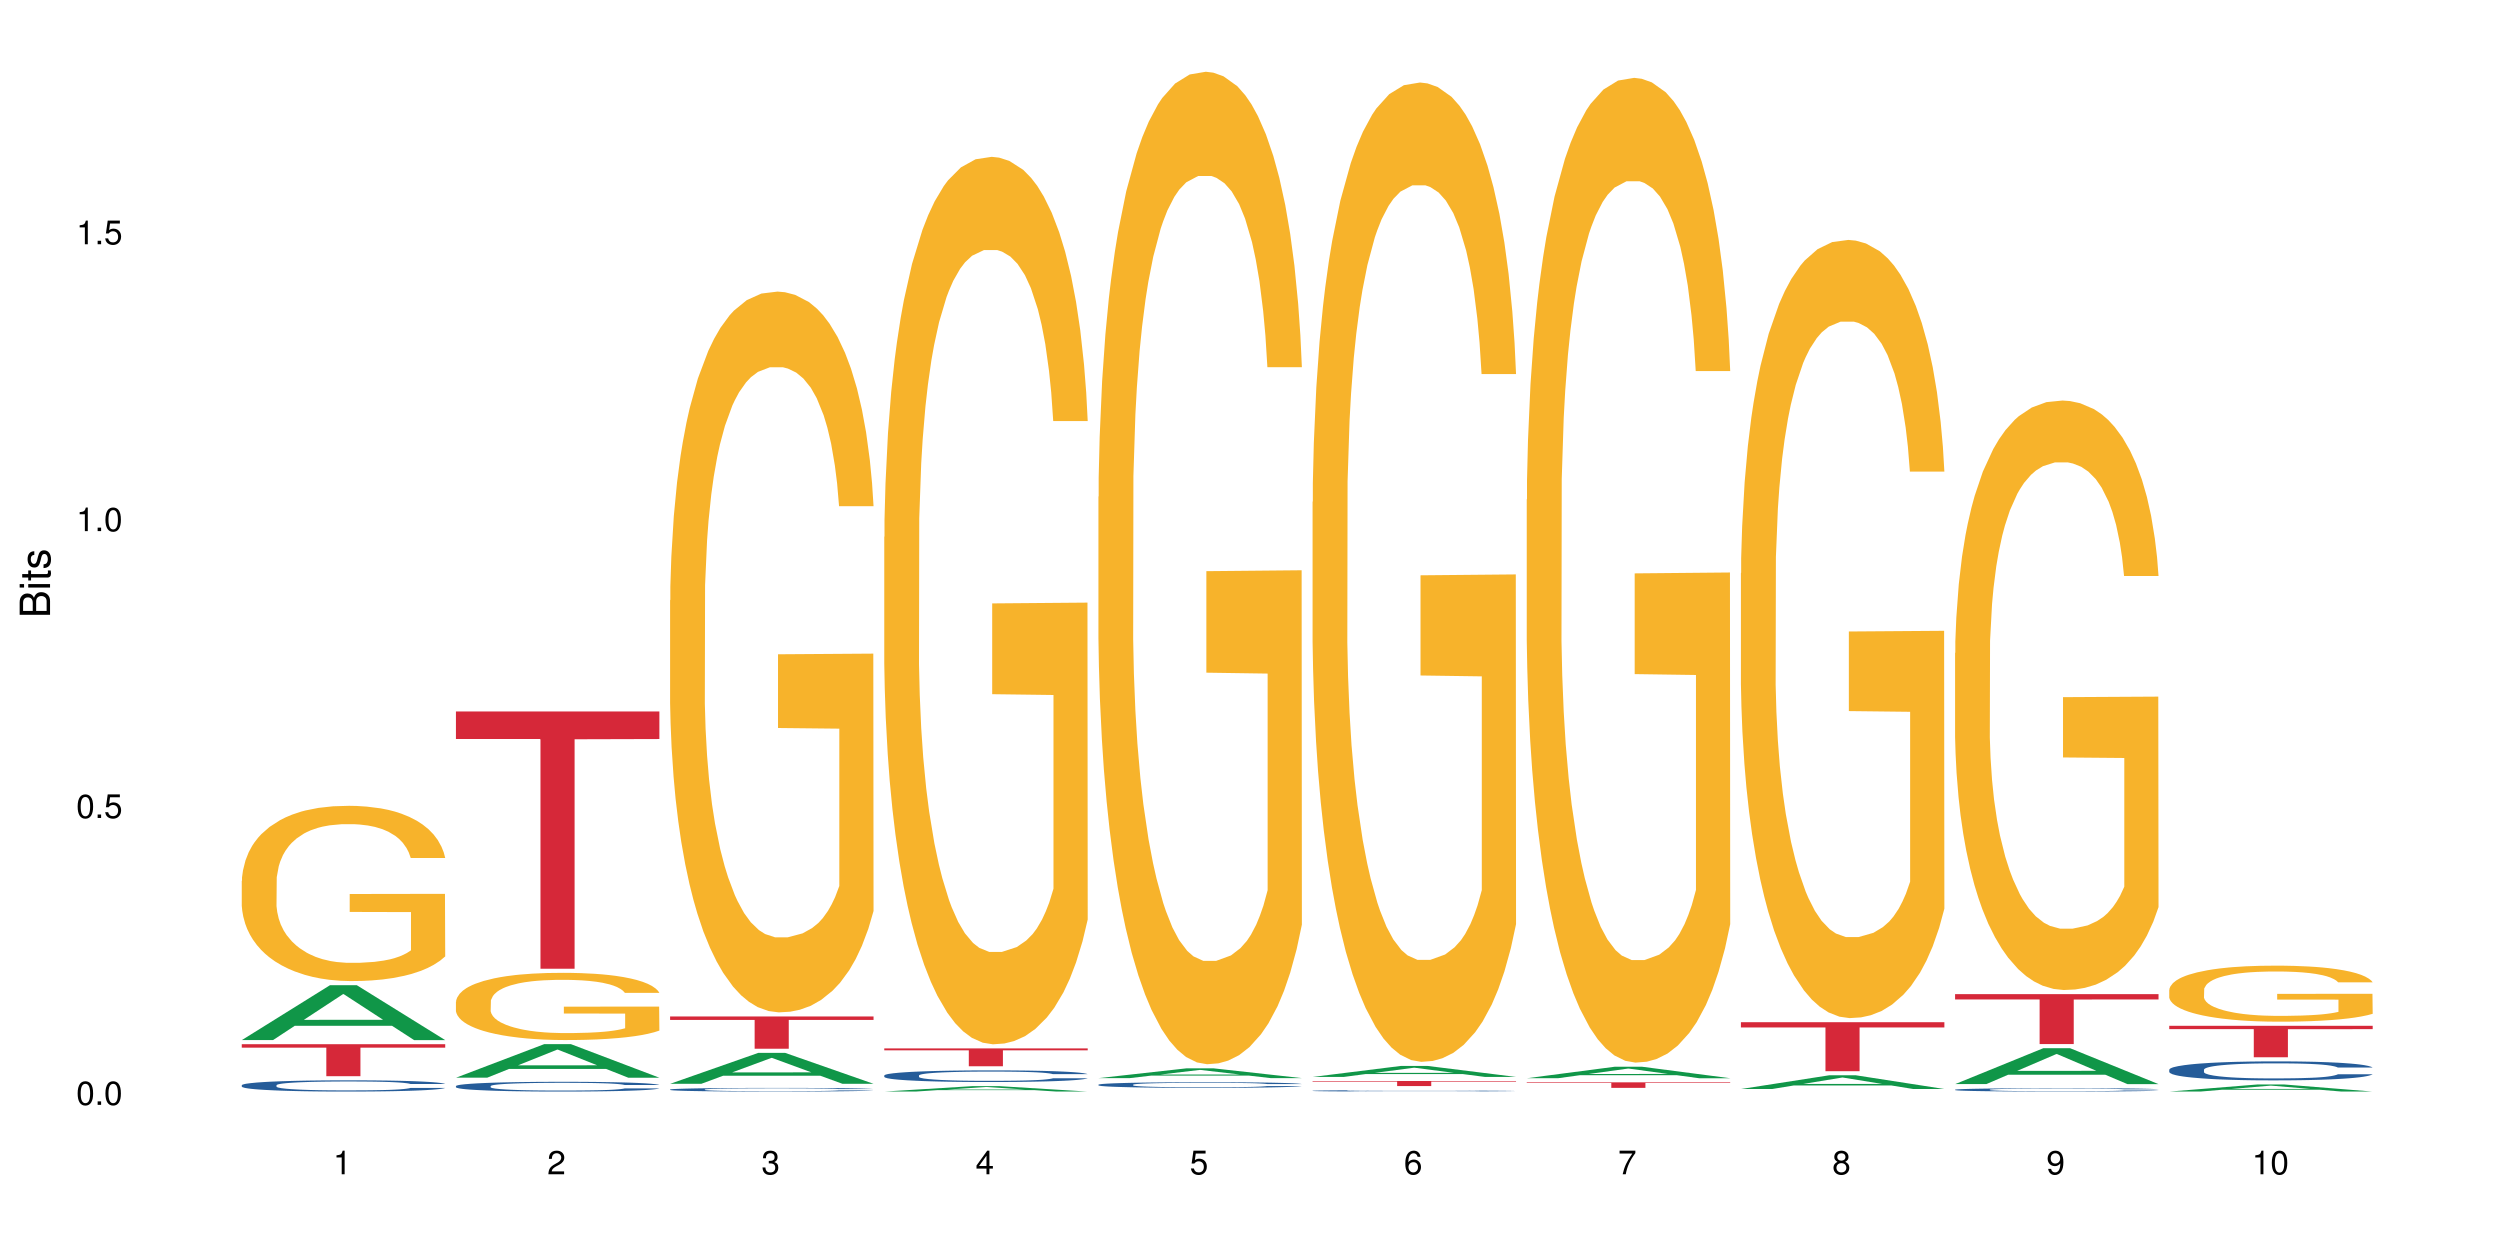 <?xml version="1.0" encoding="UTF-8"?>
<svg xmlns="http://www.w3.org/2000/svg" xmlns:xlink="http://www.w3.org/1999/xlink" width="720pt" height="360pt" viewBox="0 0 720 360" version="1.1">
<defs>
<g>
<symbol overflow="visible" id="glyph0-0">
<path style="stroke:none;" d=""/>
</symbol>
<symbol overflow="visible" id="glyph0-1">
<path style="stroke:none;" d="M 2.641 -6.797 C 2 -6.797 1.422 -6.531 1.078 -6.047 C 0.641 -5.453 0.406 -4.547 0.406 -3.297 C 0.406 -1 1.188 0.219 2.641 0.219 C 4.078 0.219 4.859 -1 4.859 -3.234 C 4.859 -4.562 4.656 -5.438 4.203 -6.047 C 3.844 -6.531 3.281 -6.797 2.641 -6.797 Z M 2.641 -6.047 C 3.547 -6.047 4 -5.125 4 -3.312 C 4 -1.375 3.562 -0.484 2.625 -0.484 C 1.734 -0.484 1.281 -1.422 1.281 -3.281 C 1.281 -5.141 1.734 -6.047 2.641 -6.047 Z M 2.641 -6.047 "/>
</symbol>
<symbol overflow="visible" id="glyph0-2">
<path style="stroke:none;" d="M 1.828 -1 L 0.828 -1 L 0.828 0 L 1.828 0 Z M 1.828 -1 "/>
</symbol>
<symbol overflow="visible" id="glyph0-3">
<path style="stroke:none;" d="M 4.562 -6.797 L 1.062 -6.797 L 0.547 -3.094 L 1.328 -3.094 C 1.719 -3.562 2.047 -3.734 2.578 -3.734 C 3.484 -3.734 4.062 -3.109 4.062 -2.094 C 4.062 -1.125 3.484 -0.531 2.578 -0.531 C 1.828 -0.531 1.375 -0.906 1.188 -1.672 L 0.328 -1.672 C 0.453 -1.109 0.547 -0.844 0.75 -0.594 C 1.125 -0.078 1.828 0.219 2.594 0.219 C 3.969 0.219 4.922 -0.781 4.922 -2.219 C 4.922 -3.562 4.031 -4.484 2.719 -4.484 C 2.25 -4.484 1.859 -4.359 1.469 -4.062 L 1.734 -5.969 L 4.562 -5.969 Z M 4.562 -6.797 "/>
</symbol>
<symbol overflow="visible" id="glyph0-4">
<path style="stroke:none;" d="M 2.484 -4.844 L 2.484 0 L 3.328 0 L 3.328 -6.797 L 2.766 -6.797 C 2.469 -5.75 2.281 -5.609 0.984 -5.453 L 0.984 -4.844 Z M 2.484 -4.844 "/>
</symbol>
<symbol overflow="visible" id="glyph0-5">
<path style="stroke:none;" d="M 4.859 -0.828 L 1.281 -0.828 C 1.359 -1.391 1.672 -1.75 2.5 -2.234 L 3.469 -2.75 C 4.406 -3.266 4.906 -3.969 4.906 -4.812 C 4.906 -5.375 4.672 -5.906 4.266 -6.266 C 3.859 -6.625 3.375 -6.797 2.719 -6.797 C 1.859 -6.797 1.219 -6.5 0.844 -5.922 C 0.609 -5.562 0.5 -5.125 0.484 -4.438 L 1.328 -4.438 C 1.359 -4.906 1.406 -5.188 1.531 -5.406 C 1.75 -5.812 2.188 -6.062 2.703 -6.062 C 3.469 -6.062 4.031 -5.516 4.031 -4.781 C 4.031 -4.25 3.719 -3.797 3.125 -3.438 L 2.234 -2.938 C 0.812 -2.141 0.406 -1.5 0.328 0 L 4.859 0 Z M 4.859 -0.828 "/>
</symbol>
<symbol overflow="visible" id="glyph0-6">
<path style="stroke:none;" d="M 2.125 -3.125 L 2.578 -3.125 C 3.516 -3.125 3.984 -2.703 3.984 -1.891 C 3.984 -1.031 3.469 -0.531 2.578 -0.531 C 1.656 -0.531 1.203 -0.984 1.156 -1.969 L 0.312 -1.969 C 0.344 -1.422 0.438 -1.078 0.609 -0.766 C 0.953 -0.109 1.625 0.219 2.547 0.219 C 3.953 0.219 4.859 -0.609 4.859 -1.906 C 4.859 -2.766 4.516 -3.25 3.703 -3.516 C 4.344 -3.766 4.656 -4.25 4.656 -4.938 C 4.656 -6.109 3.875 -6.797 2.578 -6.797 C 1.203 -6.797 0.484 -6.047 0.453 -4.609 L 1.297 -4.609 C 1.312 -5.016 1.344 -5.25 1.453 -5.453 C 1.641 -5.828 2.062 -6.062 2.594 -6.062 C 3.344 -6.062 3.797 -5.625 3.797 -4.906 C 3.797 -4.422 3.609 -4.141 3.25 -3.984 C 3.016 -3.891 2.719 -3.844 2.125 -3.844 Z M 2.125 -3.125 "/>
</symbol>
<symbol overflow="visible" id="glyph0-7">
<path style="stroke:none;" d="M 3.141 -1.625 L 3.141 0 L 3.984 0 L 3.984 -1.625 L 4.984 -1.625 L 4.984 -2.391 L 3.984 -2.391 L 3.984 -6.797 L 3.359 -6.797 L 0.266 -2.516 L 0.266 -1.625 Z M 3.141 -2.391 L 1 -2.391 L 3.141 -5.359 Z M 3.141 -2.391 "/>
</symbol>
<symbol overflow="visible" id="glyph0-8">
<path style="stroke:none;" d="M 4.781 -5.031 C 4.609 -6.141 3.891 -6.797 2.844 -6.797 C 2.094 -6.797 1.422 -6.438 1.031 -5.828 C 0.609 -5.172 0.406 -4.344 0.406 -3.094 C 0.406 -1.953 0.578 -1.234 0.984 -0.625 C 1.359 -0.078 1.953 0.219 2.703 0.219 C 3.984 0.219 4.922 -0.734 4.922 -2.078 C 4.922 -3.344 4.062 -4.234 2.844 -4.234 C 2.172 -4.234 1.641 -3.969 1.281 -3.469 C 1.281 -5.125 1.828 -6.047 2.797 -6.047 C 3.391 -6.047 3.797 -5.672 3.938 -5.031 Z M 2.734 -3.484 C 3.547 -3.484 4.062 -2.922 4.062 -2 C 4.062 -1.156 3.484 -0.531 2.703 -0.531 C 1.922 -0.531 1.328 -1.188 1.328 -2.047 C 1.328 -2.891 1.906 -3.484 2.734 -3.484 Z M 2.734 -3.484 "/>
</symbol>
<symbol overflow="visible" id="glyph0-9">
<path style="stroke:none;" d="M 4.984 -6.797 L 0.438 -6.797 L 0.438 -5.969 L 4.109 -5.969 C 2.5 -3.656 1.828 -2.234 1.328 0 L 2.219 0 C 2.594 -2.172 3.453 -4.047 4.984 -6.094 Z M 4.984 -6.797 "/>
</symbol>
<symbol overflow="visible" id="glyph0-10">
<path style="stroke:none;" d="M 3.75 -3.578 C 4.453 -4 4.688 -4.344 4.688 -4.984 C 4.688 -6.047 3.844 -6.797 2.641 -6.797 C 1.438 -6.797 0.594 -6.047 0.594 -4.984 C 0.594 -4.359 0.828 -4.016 1.516 -3.578 C 0.734 -3.203 0.359 -2.641 0.359 -1.891 C 0.359 -0.641 1.297 0.219 2.641 0.219 C 3.984 0.219 4.922 -0.641 4.922 -1.875 C 4.922 -2.641 4.531 -3.203 3.75 -3.578 Z M 2.641 -6.047 C 3.359 -6.047 3.812 -5.625 3.812 -4.969 C 3.812 -4.344 3.344 -3.922 2.641 -3.922 C 1.922 -3.922 1.453 -4.344 1.453 -4.984 C 1.453 -5.625 1.922 -6.047 2.641 -6.047 Z M 2.641 -3.203 C 3.484 -3.203 4.062 -2.672 4.062 -1.875 C 4.062 -1.062 3.484 -0.531 2.625 -0.531 C 1.797 -0.531 1.219 -1.078 1.219 -1.875 C 1.219 -2.672 1.797 -3.203 2.641 -3.203 Z M 2.641 -3.203 "/>
</symbol>
<symbol overflow="visible" id="glyph0-11">
<path style="stroke:none;" d="M 0.516 -1.547 C 0.672 -0.438 1.406 0.219 2.438 0.219 C 3.188 0.219 3.859 -0.141 4.266 -0.75 C 4.688 -1.406 4.891 -2.25 4.891 -3.484 C 4.891 -4.625 4.703 -5.359 4.312 -5.953 C 3.938 -6.5 3.344 -6.797 2.594 -6.797 C 1.297 -6.797 0.359 -5.844 0.359 -4.516 C 0.359 -3.25 1.234 -2.344 2.453 -2.344 C 3.094 -2.344 3.562 -2.578 4.016 -3.109 C 4 -1.453 3.469 -0.531 2.5 -0.531 C 1.906 -0.531 1.484 -0.906 1.359 -1.547 Z M 2.578 -6.062 C 3.375 -6.062 3.969 -5.406 3.969 -4.531 C 3.969 -3.688 3.375 -3.094 2.547 -3.094 C 1.734 -3.094 1.234 -3.672 1.234 -4.578 C 1.234 -5.438 1.797 -6.062 2.578 -6.062 Z M 2.578 -6.062 "/>
</symbol>
<symbol overflow="visible" id="glyph1-0">
<path style="stroke:none;" d=""/>
</symbol>
<symbol overflow="visible" id="glyph1-1">
<path style="stroke:none;" d="M 0 -0.953 L 0 -4.891 C 0 -5.719 -0.234 -6.344 -0.734 -6.797 C -1.188 -7.234 -1.812 -7.469 -2.5 -7.469 C -3.547 -7.469 -4.188 -7 -4.625 -5.875 C -4.984 -6.672 -5.641 -7.094 -6.531 -7.094 C -7.156 -7.094 -7.734 -6.859 -8.141 -6.391 C -8.562 -5.938 -8.75 -5.344 -8.75 -4.5 L -8.75 -0.953 Z M -4.984 -2.062 L -7.766 -2.062 L -7.766 -4.219 C -7.766 -4.844 -7.688 -5.203 -7.453 -5.5 C -7.219 -5.812 -6.859 -5.969 -6.375 -5.969 C -5.906 -5.969 -5.531 -5.812 -5.297 -5.5 C -5.062 -5.203 -4.984 -4.844 -4.984 -4.219 Z M -0.984 -2.062 L -4 -2.062 L -4 -4.781 C -4 -5.328 -3.859 -5.688 -3.578 -5.953 C -3.297 -6.219 -2.922 -6.359 -2.484 -6.359 C -2.062 -6.359 -1.688 -6.219 -1.406 -5.953 C -1.109 -5.688 -0.984 -5.328 -0.984 -4.781 Z M -0.984 -2.062 "/>
</symbol>
<symbol overflow="visible" id="glyph1-2">
<path style="stroke:none;" d="M -6.281 -1.797 L -6.281 -0.797 L 0 -0.797 L 0 -1.797 Z M -8.75 -1.797 L -8.75 -0.797 L -7.484 -0.797 L -7.484 -1.797 Z M -8.75 -1.797 "/>
</symbol>
<symbol overflow="visible" id="glyph1-3">
<path style="stroke:none;" d="M -6.281 -3.047 L -6.281 -2.016 L -8.016 -2.016 L -8.016 -1.016 L -6.281 -1.016 L -6.281 -0.172 L -5.469 -0.172 L -5.469 -1.016 L -0.719 -1.016 C -0.078 -1.016 0.281 -1.453 0.281 -2.234 C 0.281 -2.469 0.25 -2.719 0.188 -3.047 L -0.641 -3.047 C -0.609 -2.922 -0.594 -2.766 -0.594 -2.562 C -0.594 -2.141 -0.719 -2.016 -1.156 -2.016 L -5.469 -2.016 L -5.469 -3.047 Z M -6.281 -3.047 "/>
</symbol>
<symbol overflow="visible" id="glyph1-4">
<path style="stroke:none;" d="M -4.531 -5.25 C -5.766 -5.25 -6.469 -4.422 -6.469 -2.969 C -6.469 -1.516 -5.719 -0.562 -4.547 -0.562 C -3.562 -0.562 -3.094 -1.062 -2.734 -2.562 L -2.516 -3.484 C -2.344 -4.188 -2.094 -4.469 -1.625 -4.469 C -1.047 -4.469 -0.641 -3.875 -0.641 -3 C -0.641 -2.453 -0.797 -2 -1.062 -1.75 C -1.25 -1.594 -1.422 -1.531 -1.875 -1.469 L -1.875 -0.406 C -0.422 -0.453 0.281 -1.266 0.281 -2.922 C 0.281 -4.5 -0.5 -5.516 -1.719 -5.516 C -2.656 -5.516 -3.172 -4.984 -3.469 -3.734 L -3.703 -2.766 C -3.891 -1.953 -4.156 -1.609 -4.594 -1.609 C -5.172 -1.609 -5.547 -2.125 -5.547 -2.938 C -5.547 -3.75 -5.203 -4.172 -4.531 -4.203 Z M -4.531 -5.25 "/>
</symbol>
</g>
</defs>
<g id="surface91469">
<rect x="0" y="0" width="720" height="360" style="fill:rgb(100%,100%,100%);fill-opacity:1;stroke:none;"/>
<path style=" stroke:none;fill-rule:nonzero;fill:rgb(6.275%,58.824%,28.235%);fill-opacity:1;" d="M 69.629 299.539 L 69.691 299.523 L 95.047 283.73 L 102.746 283.73 L 128.223 299.555 L 119.273 299.555 L 112.887 295.422 L 84.902 295.422 L 78.645 299.539 L 69.629 299.539 L 87.598 293.715 L 110.32 293.699 L 98.988 286.316 L 98.863 286.301 L 98.738 286.344 L 87.535 293.699 L 87.598 293.715 Z M 69.629 299.539 "/>
<path style=" stroke:none;fill-rule:nonzero;fill:rgb(14.51%,36.078%,60%);fill-opacity:1;" d="M 69.629 312.539 L 69.699 312.539 L 69.699 312.465 L 69.914 312.355 L 70.414 312.211 L 70.914 312.113 L 72.203 311.941 L 73.988 311.77 L 75.848 311.641 L 77.203 311.562 L 78.418 311.504 L 81.207 311.395 L 82.992 311.34 L 84.922 311.289 L 87.281 311.238 L 88.996 311.207 L 92.852 311.16 L 95.711 311.141 L 97.926 311.133 L 102.715 311.133 L 105.574 311.145 L 107.645 311.156 L 109.93 311.184 L 111.859 311.207 L 115.219 311.273 L 118.219 311.355 L 119.578 311.402 L 121.723 311.496 L 123.367 311.586 L 124.508 311.66 L 125.797 311.77 L 126.938 311.902 L 127.797 312.055 L 128.223 312.184 L 118.219 312.184 L 117.719 312.062 L 117.148 311.973 L 116.078 311.852 L 115.004 311.766 L 113.504 311.68 L 112.148 311.621 L 110.289 311.566 L 108.645 311.531 L 106.93 311.504 L 105.285 311.488 L 102.141 311.469 L 98.5 311.469 L 97.141 311.477 L 94.355 311.5 L 92.852 311.52 L 90.711 311.562 L 89.207 311.598 L 87.422 311.66 L 86.207 311.707 L 84.707 311.785 L 83.637 311.855 L 82.422 311.953 L 81.707 312.027 L 81.062 312.109 L 80.492 312.207 L 80.062 312.309 L 79.777 312.418 L 79.633 312.527 L 79.633 312.984 L 79.777 313.09 L 80.133 313.215 L 81.062 313.398 L 82.422 313.555 L 83.992 313.68 L 85.492 313.766 L 86.352 313.809 L 87.492 313.855 L 89.281 313.914 L 91.852 313.973 L 93.352 313.996 L 95.641 314.02 L 97.996 314.031 L 101.141 314.031 L 103.93 314.02 L 105.785 314.008 L 107.715 313.984 L 110.359 313.934 L 112.004 313.887 L 113.434 313.828 L 114.504 313.773 L 115.219 313.727 L 116.293 313.633 L 117.148 313.531 L 117.793 313.43 L 118.219 313.328 L 128.223 313.328 L 127.797 313.445 L 127.152 313.562 L 126.508 313.648 L 125.508 313.75 L 124.367 313.844 L 122.723 313.945 L 121.363 314.016 L 119.578 314.09 L 117.934 314.145 L 116.148 314.195 L 113.504 314.254 L 111.789 314.285 L 109.93 314.312 L 107.715 314.336 L 104.93 314.355 L 101.93 314.367 L 99.141 314.371 L 96.141 314.363 L 93.926 314.352 L 90.996 314.328 L 87.352 314.273 L 84.707 314.215 L 82.633 314.16 L 80.848 314.102 L 78.848 314.02 L 76.273 313.891 L 74.703 313.789 L 73.633 313.707 L 72.418 313.594 L 71.559 313.488 L 70.559 313.324 L 69.844 313.113 L 69.629 312.949 Z M 69.629 312.539 "/>
<path style=" stroke:none;fill-rule:nonzero;fill:rgb(96.863%,70.196%,16.863%);fill-opacity:1;" d="M 69.629 253.691 L 69.699 253.645 L 69.699 252.723 L 69.988 250.648 L 70.703 247.793 L 71.629 245.441 L 72.629 243.598 L 73.273 242.629 L 74.344 241.246 L 75.273 240.23 L 77.633 238.156 L 80.633 236.223 L 82.277 235.391 L 84.137 234.609 L 86.777 233.73 L 87.992 233.41 L 91.711 232.672 L 95.926 232.211 L 100.57 232.074 L 102.715 232.117 L 105.645 232.305 L 109.645 232.809 L 111.934 233.27 L 113.719 233.73 L 115.578 234.332 L 117.863 235.254 L 120.008 236.359 L 121.723 237.465 L 123.438 238.848 L 124.867 240.324 L 126.082 241.938 L 127.152 243.875 L 127.797 245.488 L 128.223 247.102 L 118.293 247.102 L 117.719 245.488 L 117.078 244.242 L 116.004 242.723 L 114.934 241.613 L 113.863 240.738 L 111.859 239.539 L 110.145 238.805 L 108.004 238.156 L 105.93 237.742 L 103.57 237.465 L 102.141 237.375 L 98.355 237.375 L 94.926 237.695 L 92.926 238.066 L 91.496 238.434 L 89.496 239.125 L 88.281 239.68 L 87.566 240.047 L 85.422 241.477 L 83.992 242.766 L 83.207 243.645 L 82.207 245.027 L 81.492 246.27 L 80.707 248.113 L 80.277 249.496 L 79.703 252.633 L 79.633 260.93 L 79.848 262.684 L 80.277 264.57 L 80.848 266.23 L 81.707 267.984 L 82.562 269.32 L 84.062 271.117 L 85.352 272.316 L 86.352 273.102 L 88.281 274.344 L 89.066 274.758 L 90.922 275.59 L 92.852 276.234 L 95.211 276.789 L 96.996 277.062 L 99.855 277.293 L 103.5 277.293 L 107.789 277.02 L 110.504 276.648 L 112.359 276.281 L 113.574 275.957 L 115.078 275.449 L 116.148 274.988 L 117.148 274.484 L 118.363 273.699 L 118.363 262.684 L 100.715 262.637 L 100.715 257.473 L 128.152 257.426 L 128.223 275.449 L 126.723 276.695 L 124.867 277.895 L 123.078 278.816 L 121.223 279.602 L 118.578 280.477 L 116.434 281.027 L 113.148 281.676 L 110.145 282.09 L 107 282.367 L 104.215 282.504 L 100.93 282.551 L 97.996 282.457 L 94.855 282.18 L 92.352 281.812 L 90.066 281.352 L 87.781 280.754 L 84.922 279.785 L 83.062 279 L 81.133 278.031 L 79.203 276.879 L 77.488 275.637 L 76.348 274.668 L 75.203 273.562 L 73.988 272.18 L 72.844 270.609 L 71.988 269.18 L 71.203 267.566 L 70.629 266.047 L 70.059 263.973 L 69.773 262.312 L 69.629 260.883 Z M 69.629 253.691 "/>
<path style=" stroke:none;fill-rule:nonzero;fill:rgb(83.922%,15.686%,22.353%);fill-opacity:1;" d="M 69.629 300.734 L 128.223 300.734 L 128.223 301.719 L 103.805 301.727 L 103.805 309.953 L 93.98 309.953 L 93.98 301.738 L 93.836 301.719 L 69.629 301.719 Z M 69.629 300.734 "/>
<path style=" stroke:none;fill-rule:nonzero;fill:rgb(6.275%,58.824%,28.235%);fill-opacity:1;" d="M 131.309 310.371 L 131.371 310.363 L 156.727 300.715 L 164.426 300.715 L 189.902 310.383 L 180.953 310.383 L 174.566 307.859 L 146.582 307.859 L 140.324 310.371 L 131.309 310.371 L 149.273 306.812 L 172 306.805 L 160.668 302.293 L 160.543 302.285 L 160.418 302.312 L 149.211 306.805 L 149.273 306.812 Z M 131.309 310.371 "/>
<path style=" stroke:none;fill-rule:nonzero;fill:rgb(14.51%,36.078%,60%);fill-opacity:1;" d="M 131.309 312.785 L 131.379 312.781 L 131.379 312.719 L 131.594 312.621 L 132.094 312.5 L 132.594 312.414 L 133.883 312.262 L 135.668 312.117 L 137.523 312.004 L 138.883 311.938 L 140.098 311.887 L 142.883 311.789 L 144.672 311.742 L 146.602 311.699 L 148.957 311.652 L 150.672 311.629 L 154.531 311.586 L 157.391 311.57 L 159.605 311.562 L 164.395 311.562 L 167.25 311.57 L 169.324 311.586 L 171.609 311.605 L 173.539 311.629 L 176.898 311.684 L 179.898 311.758 L 181.258 311.797 L 183.402 311.879 L 185.043 311.953 L 186.188 312.02 L 187.473 312.117 L 188.617 312.23 L 189.477 312.363 L 189.902 312.473 L 179.898 312.473 L 179.398 312.371 L 178.828 312.289 L 177.758 312.184 L 176.684 312.109 L 175.184 312.035 L 173.824 311.988 L 171.969 311.938 L 170.324 311.906 L 168.609 311.887 L 166.965 311.871 L 163.82 311.855 L 160.176 311.855 L 158.82 311.859 L 156.031 311.879 L 154.531 311.898 L 152.387 311.934 L 150.887 311.969 L 149.102 312.02 L 147.887 312.062 L 146.387 312.129 L 145.312 312.188 L 144.098 312.273 L 143.387 312.336 L 142.742 312.41 L 142.172 312.492 L 141.742 312.582 L 141.457 312.68 L 141.312 312.77 L 141.312 313.168 L 141.457 313.262 L 141.812 313.367 L 142.742 313.527 L 144.098 313.66 L 145.672 313.77 L 147.172 313.848 L 148.031 313.883 L 149.172 313.922 L 150.961 313.977 L 153.531 314.027 L 155.031 314.047 L 157.32 314.066 L 159.676 314.078 L 162.82 314.078 L 165.609 314.066 L 167.465 314.055 L 169.395 314.035 L 172.039 313.992 L 173.684 313.949 L 175.113 313.902 L 176.184 313.852 L 176.898 313.812 L 177.969 313.73 L 178.828 313.645 L 179.473 313.555 L 179.898 313.465 L 189.902 313.465 L 189.477 313.57 L 188.832 313.668 L 188.188 313.742 L 187.188 313.832 L 186.047 313.914 L 184.402 314.004 L 183.043 314.062 L 181.258 314.125 L 179.613 314.176 L 177.828 314.219 L 175.184 314.27 L 173.469 314.297 L 171.609 314.32 L 169.395 314.34 L 166.609 314.359 L 163.605 314.367 L 160.82 314.371 L 157.82 314.367 L 155.605 314.355 L 152.676 314.332 L 149.031 314.285 L 146.387 314.238 L 144.312 314.188 L 142.527 314.137 L 140.527 314.066 L 137.953 313.953 L 136.383 313.867 L 135.309 313.797 L 134.094 313.695 L 133.238 313.605 L 132.238 313.461 L 131.523 313.277 L 131.309 313.137 Z M 131.309 312.785 "/>
<path style=" stroke:none;fill-rule:nonzero;fill:rgb(96.863%,70.196%,16.863%);fill-opacity:1;" d="M 131.309 288.465 L 131.379 288.449 L 131.379 288.094 L 131.664 287.301 L 132.379 286.203 L 133.309 285.301 L 134.309 284.594 L 134.953 284.223 L 136.023 283.691 L 136.953 283.305 L 139.312 282.508 L 142.312 281.766 L 143.957 281.449 L 145.812 281.148 L 148.457 280.812 L 149.672 280.688 L 153.391 280.406 L 157.605 280.227 L 162.25 280.176 L 164.395 280.191 L 167.324 280.262 L 171.324 280.457 L 173.613 280.633 L 175.398 280.812 L 177.254 281.039 L 179.543 281.395 L 181.688 281.82 L 183.402 282.242 L 185.117 282.773 L 186.547 283.34 L 187.762 283.957 L 188.832 284.699 L 189.477 285.32 L 189.902 285.938 L 179.973 285.938 L 179.398 285.32 L 178.758 284.844 L 177.684 284.258 L 176.613 283.836 L 175.539 283.5 L 173.539 283.039 L 171.824 282.758 L 169.68 282.508 L 167.609 282.348 L 165.25 282.242 L 163.82 282.207 L 160.035 282.207 L 156.605 282.332 L 154.605 282.473 L 153.176 282.613 L 151.172 282.879 L 149.957 283.094 L 149.246 283.234 L 147.102 283.781 L 145.672 284.277 L 144.887 284.613 L 143.887 285.145 L 143.172 285.621 L 142.383 286.328 L 141.957 286.859 L 141.383 288.059 L 141.312 291.242 L 141.527 291.914 L 141.957 292.641 L 142.527 293.277 L 143.387 293.949 L 144.242 294.461 L 145.742 295.148 L 147.027 295.609 L 148.031 295.91 L 149.957 296.387 L 150.746 296.547 L 152.602 296.863 L 154.531 297.113 L 156.891 297.324 L 158.676 297.43 L 161.535 297.52 L 165.18 297.52 L 169.469 297.414 L 172.184 297.273 L 174.039 297.129 L 175.254 297.008 L 176.754 296.812 L 177.828 296.637 L 178.828 296.441 L 180.043 296.141 L 180.043 291.914 L 162.391 291.898 L 162.391 289.918 L 189.832 289.898 L 189.902 296.812 L 188.402 297.289 L 186.547 297.75 L 184.758 298.102 L 182.902 298.402 L 180.258 298.738 L 178.113 298.949 L 174.824 299.199 L 171.824 299.359 L 168.68 299.465 L 165.895 299.516 L 162.605 299.535 L 159.676 299.5 L 156.531 299.395 L 154.031 299.25 L 151.746 299.074 L 149.457 298.844 L 146.602 298.473 L 144.742 298.172 L 142.812 297.801 L 140.883 297.359 L 139.168 296.883 L 138.027 296.512 L 136.883 296.086 L 135.668 295.555 L 134.523 294.957 L 133.668 294.406 L 132.879 293.789 L 132.309 293.203 L 131.738 292.41 L 131.453 291.773 L 131.309 291.227 Z M 131.309 288.465 "/>
<path style=" stroke:none;fill-rule:nonzero;fill:rgb(83.922%,15.686%,22.353%);fill-opacity:1;" d="M 131.309 204.91 L 189.902 204.91 L 189.902 212.84 L 165.484 212.91 L 165.484 278.996 L 155.656 278.996 L 155.656 212.98 L 155.516 212.84 L 131.309 212.84 Z M 131.309 204.91 "/>
<path style=" stroke:none;fill-rule:nonzero;fill:rgb(6.275%,58.824%,28.235%);fill-opacity:1;" d="M 192.988 312.129 L 193.051 312.121 L 218.402 303.223 L 226.105 303.223 L 251.582 312.137 L 242.629 312.137 L 236.246 309.812 L 208.262 309.812 L 202.004 312.129 L 192.988 312.129 L 210.953 308.848 L 233.68 308.84 L 222.348 304.68 L 222.223 304.672 L 222.098 304.699 L 210.891 308.84 L 210.953 308.848 Z M 192.988 312.129 "/>
<path style=" stroke:none;fill-rule:nonzero;fill:rgb(14.51%,36.078%,60%);fill-opacity:1;" d="M 192.988 313.777 L 193.059 313.773 L 193.059 313.75 L 193.273 313.715 L 193.773 313.668 L 194.273 313.637 L 195.559 313.582 L 197.348 313.527 L 199.203 313.484 L 200.562 313.457 L 201.777 313.438 L 204.562 313.402 L 206.352 313.387 L 208.281 313.367 L 210.637 313.352 L 212.352 313.344 L 216.211 313.328 L 219.07 313.32 L 221.285 313.316 L 226.074 313.316 L 228.93 313.32 L 231.004 313.328 L 233.289 313.336 L 235.219 313.344 L 238.578 313.363 L 241.578 313.391 L 242.938 313.406 L 245.082 313.438 L 246.723 313.465 L 247.867 313.488 L 249.152 313.527 L 250.297 313.57 L 251.152 313.617 L 251.582 313.66 L 241.578 313.66 L 241.078 313.621 L 240.508 313.59 L 239.434 313.551 L 238.363 313.523 L 236.863 313.496 L 235.504 313.477 L 233.648 313.461 L 232.004 313.449 L 230.289 313.438 L 228.645 313.434 L 225.5 313.426 L 221.855 313.426 L 220.5 313.43 L 217.711 313.438 L 216.211 313.445 L 214.066 313.457 L 212.566 313.469 L 210.781 313.488 L 209.566 313.504 L 208.066 313.531 L 206.992 313.551 L 205.777 313.586 L 205.062 313.609 L 204.422 313.637 L 203.848 313.668 L 203.422 313.699 L 203.133 313.738 L 202.992 313.77 L 202.992 313.922 L 203.133 313.953 L 203.492 313.996 L 204.422 314.055 L 205.777 314.105 L 207.352 314.145 L 208.852 314.176 L 209.707 314.188 L 210.852 314.203 L 212.637 314.223 L 215.211 314.242 L 216.711 314.25 L 219 314.258 L 221.355 314.262 L 224.5 314.262 L 227.289 314.258 L 229.145 314.254 L 231.074 314.246 L 233.719 314.227 L 235.363 314.211 L 236.793 314.195 L 237.863 314.176 L 238.578 314.16 L 239.648 314.133 L 240.508 314.098 L 241.148 314.066 L 241.578 314.031 L 251.582 314.031 L 251.152 314.07 L 250.512 314.109 L 249.867 314.137 L 248.867 314.168 L 247.723 314.199 L 246.082 314.234 L 244.723 314.254 L 242.938 314.277 L 241.293 314.297 L 239.508 314.312 L 236.863 314.332 L 235.148 314.344 L 233.289 314.352 L 231.074 314.359 L 228.289 314.367 L 225.285 314.371 L 222.5 314.371 L 219.5 314.367 L 217.285 314.363 L 214.352 314.355 L 210.711 314.34 L 208.066 314.32 L 205.992 314.301 L 204.207 314.281 L 202.207 314.258 L 199.633 314.215 L 198.062 314.184 L 196.988 314.156 L 195.773 314.117 L 194.918 314.082 L 193.918 314.031 L 193.203 313.961 L 192.988 313.91 Z M 192.988 313.777 "/>
<path style=" stroke:none;fill-rule:nonzero;fill:rgb(96.863%,70.196%,16.863%);fill-opacity:1;" d="M 192.988 172.887 L 193.059 172.699 L 193.059 168.906 L 193.344 160.375 L 194.059 148.621 L 194.988 138.953 L 195.988 131.371 L 196.633 127.391 L 197.703 121.703 L 198.633 117.531 L 200.992 109 L 203.992 101.039 L 205.637 97.625 L 207.492 94.402 L 210.137 90.801 L 211.352 89.473 L 215.066 86.441 L 219.285 84.543 L 223.93 83.977 L 226.074 84.164 L 229.004 84.922 L 233.004 87.008 L 235.289 88.906 L 237.078 90.801 L 238.934 93.266 L 241.223 97.055 L 243.367 101.605 L 245.082 106.156 L 246.797 111.844 L 248.223 117.91 L 249.438 124.547 L 250.512 132.508 L 251.152 139.145 L 251.582 145.777 L 241.648 145.777 L 241.078 139.145 L 240.434 134.023 L 239.363 127.77 L 238.293 123.219 L 237.219 119.617 L 235.219 114.688 L 233.504 111.652 L 231.359 109 L 229.289 107.293 L 226.93 106.156 L 225.5 105.777 L 221.715 105.777 L 218.285 107.105 L 216.281 108.621 L 214.855 110.137 L 212.852 112.98 L 211.637 115.258 L 210.922 116.773 L 208.781 122.648 L 207.352 127.957 L 206.566 131.559 L 205.562 137.246 L 204.852 142.367 L 204.062 149.949 L 203.637 155.637 L 203.062 168.527 L 202.992 202.652 L 203.207 209.855 L 203.637 217.629 L 204.207 224.453 L 205.062 231.656 L 205.922 237.152 L 207.422 244.547 L 208.707 249.477 L 209.707 252.699 L 211.637 257.816 L 212.426 259.523 L 214.281 262.938 L 216.211 265.59 L 218.57 267.867 L 220.355 269.004 L 223.215 269.949 L 226.859 269.949 L 231.145 268.812 L 233.863 267.297 L 235.719 265.781 L 236.934 264.453 L 238.434 262.367 L 239.508 260.473 L 240.508 258.387 L 241.723 255.164 L 241.723 209.855 L 224.07 209.664 L 224.07 188.434 L 251.512 188.242 L 251.582 262.367 L 250.082 267.488 L 248.223 272.414 L 246.438 276.207 L 244.578 279.43 L 241.938 283.031 L 239.793 285.305 L 236.504 287.961 L 233.504 289.668 L 230.359 290.805 L 227.574 291.371 L 224.285 291.562 L 221.355 291.184 L 218.211 290.047 L 215.711 288.531 L 213.426 286.633 L 211.137 284.168 L 208.281 280.188 L 206.422 276.965 L 204.492 272.984 L 202.562 268.246 L 200.848 263.125 L 199.703 259.145 L 198.562 254.594 L 197.348 248.906 L 196.203 242.461 L 195.348 236.586 L 194.559 229.949 L 193.988 223.695 L 193.418 215.164 L 193.129 208.34 L 192.988 202.461 Z M 192.988 172.887 "/>
<path style=" stroke:none;fill-rule:nonzero;fill:rgb(83.922%,15.686%,22.353%);fill-opacity:1;" d="M 192.988 292.742 L 251.582 292.742 L 251.582 293.738 L 227.164 293.746 L 227.164 302.043 L 217.336 302.043 L 217.336 293.754 L 217.195 293.738 L 192.988 293.738 Z M 192.988 292.742 "/>
<path style=" stroke:none;fill-rule:nonzero;fill:rgb(6.275%,58.824%,28.235%);fill-opacity:1;" d="M 254.668 314.371 L 254.73 314.367 L 280.082 312.805 L 287.781 312.805 L 313.262 314.371 L 304.309 314.371 L 297.926 313.961 L 269.941 313.961 L 263.68 314.371 L 254.668 314.371 L 272.633 313.793 L 295.359 313.793 L 284.027 313.059 L 283.902 313.059 L 283.777 313.062 L 272.57 313.793 L 272.633 313.793 Z M 254.668 314.371 "/>
<path style=" stroke:none;fill-rule:nonzero;fill:rgb(14.51%,36.078%,60%);fill-opacity:1;" d="M 254.668 309.73 L 254.738 309.727 L 254.738 309.652 L 254.953 309.535 L 255.453 309.387 L 255.953 309.285 L 257.238 309.105 L 259.027 308.93 L 260.883 308.797 L 262.242 308.715 L 263.457 308.656 L 266.242 308.543 L 268.031 308.484 L 269.957 308.43 L 272.316 308.379 L 274.031 308.348 L 277.891 308.301 L 280.75 308.277 L 282.965 308.27 L 287.75 308.27 L 290.609 308.281 L 292.684 308.297 L 294.969 308.32 L 296.898 308.348 L 300.258 308.414 L 303.258 308.5 L 304.617 308.551 L 306.758 308.645 L 308.402 308.738 L 309.547 308.816 L 310.832 308.93 L 311.977 309.07 L 312.832 309.227 L 313.262 309.359 L 303.258 309.359 L 302.758 309.234 L 302.188 309.141 L 301.113 309.016 L 300.043 308.926 L 298.543 308.836 L 297.184 308.777 L 295.328 308.719 L 293.684 308.684 L 291.969 308.656 L 290.324 308.637 L 287.18 308.617 L 283.535 308.617 L 282.18 308.625 L 279.391 308.648 L 277.891 308.672 L 275.746 308.715 L 274.246 308.754 L 272.461 308.816 L 271.246 308.867 L 269.746 308.945 L 268.672 309.016 L 267.457 309.117 L 266.742 309.195 L 266.102 309.281 L 265.527 309.383 L 265.102 309.488 L 264.812 309.602 L 264.672 309.715 L 264.672 310.188 L 264.812 310.301 L 265.172 310.43 L 266.102 310.617 L 267.457 310.777 L 269.031 310.906 L 270.531 311 L 271.387 311.043 L 272.531 311.09 L 274.316 311.152 L 276.891 311.215 L 278.391 311.238 L 280.676 311.262 L 283.035 311.273 L 286.18 311.273 L 288.965 311.262 L 290.824 311.246 L 292.754 311.223 L 295.398 311.172 L 297.043 311.121 L 298.469 311.062 L 299.543 311.004 L 300.258 310.957 L 301.328 310.859 L 302.188 310.758 L 302.828 310.648 L 303.258 310.547 L 313.262 310.547 L 312.832 310.668 L 312.191 310.789 L 311.547 310.875 L 310.547 310.984 L 309.402 311.078 L 307.762 311.188 L 306.402 311.258 L 304.617 311.332 L 302.973 311.391 L 301.188 311.445 L 298.543 311.504 L 296.828 311.535 L 294.969 311.562 L 292.754 311.59 L 289.969 311.609 L 286.965 311.621 L 284.18 311.625 L 281.176 311.617 L 278.961 311.605 L 276.031 311.578 L 272.387 311.523 L 269.746 311.465 L 267.672 311.406 L 265.887 311.348 L 263.887 311.262 L 261.312 311.129 L 259.742 311.023 L 258.668 310.938 L 257.453 310.816 L 256.598 310.711 L 255.598 310.539 L 254.883 310.32 L 254.668 310.152 Z M 254.668 309.73 "/>
<path style=" stroke:none;fill-rule:nonzero;fill:rgb(96.863%,70.196%,16.863%);fill-opacity:1;" d="M 254.668 154.645 L 254.738 154.41 L 254.738 149.742 L 255.023 139.238 L 255.738 124.766 L 256.668 112.859 L 257.668 103.523 L 258.312 98.621 L 259.383 91.621 L 260.312 86.484 L 262.672 75.98 L 265.672 66.176 L 267.316 61.977 L 269.172 58.008 L 271.816 53.574 L 273.031 51.938 L 276.746 48.203 L 280.965 45.871 L 285.609 45.168 L 287.75 45.402 L 290.68 46.336 L 294.684 48.906 L 296.969 51.238 L 298.758 53.574 L 300.613 56.605 L 302.902 61.277 L 305.043 66.879 L 306.758 72.48 L 308.473 79.48 L 309.902 86.953 L 311.117 95.121 L 312.191 104.926 L 312.832 113.094 L 313.262 121.266 L 303.328 121.266 L 302.758 113.094 L 302.113 106.793 L 301.043 99.09 L 299.973 93.488 L 298.898 89.051 L 296.898 82.984 L 295.184 79.25 L 293.039 75.98 L 290.969 73.879 L 288.609 72.48 L 287.18 72.012 L 283.395 72.012 L 279.961 73.648 L 277.961 75.516 L 276.531 77.383 L 274.531 80.883 L 273.316 83.684 L 272.602 85.551 L 270.457 92.785 L 269.031 99.324 L 268.242 103.758 L 267.242 110.762 L 266.527 117.062 L 265.742 126.398 L 265.312 133.402 L 264.742 149.273 L 264.672 191.289 L 264.887 200.16 L 265.312 209.73 L 265.887 218.133 L 266.742 227.004 L 267.602 233.77 L 269.102 242.875 L 270.387 248.945 L 271.387 252.91 L 273.316 259.215 L 274.102 261.316 L 275.961 265.516 L 277.891 268.785 L 280.25 271.586 L 282.035 272.984 L 284.895 274.152 L 288.539 274.152 L 292.824 272.754 L 295.539 270.883 L 297.398 269.016 L 298.613 267.383 L 300.113 264.816 L 301.188 262.48 L 302.188 259.914 L 303.402 255.945 L 303.402 200.16 L 285.75 199.926 L 285.75 173.781 L 313.191 173.551 L 313.262 264.816 L 311.762 271.117 L 309.902 277.188 L 308.117 281.855 L 306.258 285.824 L 303.617 290.258 L 301.473 293.059 L 298.184 296.328 L 295.184 298.43 L 292.039 299.828 L 289.254 300.527 L 285.965 300.762 L 283.035 300.297 L 279.891 298.895 L 277.391 297.027 L 275.105 294.691 L 272.816 291.66 L 269.957 286.758 L 268.102 282.789 L 266.172 277.887 L 264.242 272.051 L 262.527 265.75 L 261.383 260.848 L 260.242 255.246 L 259.027 248.242 L 257.883 240.309 L 257.023 233.07 L 256.238 224.902 L 255.668 217.199 L 255.094 206.695 L 254.809 198.293 L 254.668 191.055 Z M 254.668 154.645 "/>
<path style=" stroke:none;fill-rule:nonzero;fill:rgb(83.922%,15.686%,22.353%);fill-opacity:1;" d="M 254.668 301.941 L 313.262 301.941 L 313.262 302.492 L 288.84 302.496 L 288.84 307.09 L 279.016 307.09 L 279.016 302.504 L 278.875 302.492 L 254.668 302.492 Z M 254.668 301.941 "/>
<path style=" stroke:none;fill-rule:nonzero;fill:rgb(6.275%,58.824%,28.235%);fill-opacity:1;" d="M 316.348 310.5 L 316.41 310.496 L 341.762 307.676 L 349.461 307.676 L 374.941 310.5 L 365.988 310.5 L 359.605 309.766 L 331.621 309.766 L 325.359 310.5 L 316.348 310.5 L 334.312 309.461 L 357.039 309.457 L 345.707 308.141 L 345.582 308.137 L 345.457 308.145 L 334.25 309.457 L 334.312 309.461 Z M 316.348 310.5 "/>
<path style=" stroke:none;fill-rule:nonzero;fill:rgb(14.51%,36.078%,60%);fill-opacity:1;" d="M 316.348 312.387 L 316.418 312.387 L 316.418 312.348 L 316.633 312.293 L 317.133 312.223 L 317.633 312.172 L 318.918 312.086 L 320.703 312 L 322.562 311.938 L 323.922 311.898 L 325.137 311.867 L 327.922 311.812 L 329.707 311.785 L 331.637 311.758 L 333.996 311.734 L 335.711 311.719 L 339.57 311.695 L 342.43 311.684 L 344.645 311.68 L 349.43 311.68 L 352.289 311.688 L 354.363 311.695 L 356.648 311.707 L 358.578 311.719 L 361.938 311.75 L 364.938 311.793 L 366.293 311.816 L 368.438 311.863 L 370.082 311.906 L 371.227 311.945 L 372.512 312 L 373.656 312.066 L 374.512 312.145 L 374.941 312.207 L 364.938 312.207 L 364.438 312.148 L 363.867 312.102 L 362.793 312.043 L 361.723 311.996 L 360.223 311.953 L 358.863 311.926 L 357.004 311.898 L 355.363 311.883 L 353.648 311.867 L 352.004 311.859 L 348.859 311.852 L 343.855 311.852 L 341.07 311.863 L 339.57 311.875 L 337.426 311.895 L 335.926 311.914 L 334.141 311.945 L 332.926 311.969 L 331.422 312.008 L 330.352 312.043 L 329.137 312.09 L 328.422 312.129 L 327.777 312.172 L 327.207 312.219 L 326.777 312.27 L 326.492 312.324 L 326.352 312.379 L 326.352 312.609 L 326.492 312.664 L 326.852 312.727 L 327.777 312.816 L 329.137 312.895 L 330.707 312.957 L 332.211 313 L 333.066 313.02 L 334.211 313.047 L 335.996 313.074 L 338.57 313.105 L 340.07 313.117 L 342.355 313.129 L 344.715 313.133 L 347.859 313.133 L 350.645 313.129 L 352.504 313.121 L 354.434 313.109 L 357.078 313.082 L 358.719 313.059 L 360.148 313.031 L 361.223 313.004 L 361.938 312.98 L 363.008 312.934 L 363.867 312.883 L 364.508 312.832 L 364.938 312.781 L 374.941 312.781 L 374.512 312.84 L 373.871 312.898 L 373.227 312.941 L 372.227 312.992 L 371.082 313.039 L 369.438 313.09 L 368.082 313.125 L 366.293 313.164 L 364.652 313.191 L 362.863 313.215 L 360.223 313.246 L 358.508 313.262 L 356.648 313.273 L 354.434 313.285 L 351.645 313.297 L 348.645 313.301 L 345.859 313.305 L 342.855 313.301 L 340.641 313.293 L 337.711 313.281 L 334.066 313.254 L 331.422 313.227 L 329.352 313.199 L 327.566 313.168 L 325.562 313.129 L 322.992 313.062 L 321.418 313.012 L 320.348 312.973 L 319.133 312.914 L 318.273 312.859 L 317.273 312.777 L 316.559 312.672 L 316.348 312.59 Z M 316.348 312.387 "/>
<path style=" stroke:none;fill-rule:nonzero;fill:rgb(96.863%,70.196%,16.863%);fill-opacity:1;" d="M 316.348 143.09 L 316.418 142.828 L 316.418 137.605 L 316.703 125.859 L 317.418 109.676 L 318.348 96.363 L 319.348 85.922 L 319.992 80.441 L 321.062 72.609 L 321.992 66.867 L 324.348 55.121 L 327.352 44.156 L 328.992 39.457 L 330.852 35.02 L 333.496 30.059 L 334.711 28.234 L 338.426 24.055 L 342.641 21.445 L 347.289 20.664 L 349.43 20.926 L 352.359 21.969 L 356.363 24.84 L 358.648 27.449 L 360.434 30.059 L 362.293 33.453 L 364.578 38.676 L 366.723 44.938 L 368.438 51.203 L 370.152 59.035 L 371.582 67.387 L 372.797 76.523 L 373.871 87.488 L 374.512 96.625 L 374.941 105.762 L 365.008 105.762 L 364.438 96.625 L 363.793 89.578 L 362.723 80.961 L 361.648 74.699 L 360.578 69.738 L 358.578 62.949 L 356.863 58.773 L 354.719 55.121 L 352.645 52.77 L 350.289 51.203 L 348.859 50.684 L 345.07 50.684 L 341.641 52.508 L 339.641 54.598 L 338.211 56.688 L 336.211 60.602 L 334.996 63.734 L 334.281 65.824 L 332.137 73.914 L 330.707 81.223 L 329.922 86.184 L 328.922 94.016 L 328.207 101.062 L 327.422 111.504 L 326.992 119.336 L 326.422 137.086 L 326.352 184.07 L 326.562 193.992 L 326.992 204.695 L 327.566 214.09 L 328.422 224.012 L 329.281 231.582 L 330.781 241.762 L 332.066 248.547 L 333.066 252.984 L 334.996 260.035 L 335.781 262.383 L 337.641 267.082 L 339.57 270.734 L 341.93 273.867 L 343.715 275.434 L 346.574 276.738 L 350.219 276.738 L 354.504 275.172 L 357.219 273.086 L 359.078 270.996 L 360.293 269.168 L 361.793 266.297 L 362.863 263.688 L 363.867 260.816 L 365.078 256.379 L 365.078 193.992 L 347.43 193.73 L 347.43 164.496 L 374.871 164.234 L 374.941 266.297 L 373.441 273.348 L 371.582 280.133 L 369.797 285.355 L 367.938 289.793 L 365.293 294.75 L 363.152 297.883 L 359.863 301.539 L 356.863 303.887 L 353.719 305.453 L 350.93 306.238 L 347.645 306.5 L 344.715 305.977 L 341.57 304.41 L 339.07 302.32 L 336.781 299.711 L 334.496 296.316 L 331.637 290.836 L 329.781 286.398 L 327.852 280.918 L 325.922 274.391 L 324.207 267.344 L 323.062 261.859 L 321.918 255.598 L 320.703 247.766 L 319.562 238.891 L 318.703 230.797 L 317.918 221.66 L 317.348 213.047 L 316.773 201.301 L 316.488 191.902 L 316.348 183.812 Z M 316.348 143.09 "/>
<path style=" stroke:none;fill-rule:nonzero;fill:rgb(6.275%,58.824%,28.235%);fill-opacity:1;" d="M 378.023 310.152 L 378.086 310.152 L 403.441 306.992 L 411.141 306.992 L 436.621 310.156 L 427.668 310.156 L 421.281 309.332 L 393.301 309.332 L 387.039 310.152 L 378.023 310.152 L 395.992 308.988 L 418.715 308.984 L 407.387 307.508 L 407.262 307.504 L 407.137 307.516 L 395.93 308.984 L 395.992 308.988 Z M 378.023 310.152 "/>
<path style=" stroke:none;fill-rule:nonzero;fill:rgb(14.51%,36.078%,60%);fill-opacity:1;" d="M 378.023 314.145 L 378.098 314.145 L 378.098 314.137 L 378.312 314.121 L 379.312 314.09 L 380.598 314.07 L 382.383 314.051 L 384.242 314.031 L 385.602 314.023 L 386.812 314.016 L 389.602 314.004 L 391.387 313.996 L 393.316 313.988 L 395.676 313.984 L 397.391 313.98 L 401.25 313.973 L 404.105 313.973 L 406.324 313.969 L 411.109 313.969 L 413.969 313.973 L 416.039 313.973 L 418.328 313.977 L 420.258 313.98 L 423.613 313.988 L 426.617 313.996 L 427.973 314.004 L 430.117 314.016 L 431.762 314.027 L 432.906 314.035 L 434.191 314.051 L 435.336 314.066 L 436.191 314.086 L 436.621 314.102 L 426.617 314.102 L 426.117 314.086 L 425.543 314.074 L 424.473 314.059 L 423.402 314.047 L 421.898 314.039 L 420.543 314.031 L 418.684 314.023 L 417.039 314.02 L 415.324 314.016 L 413.684 314.016 L 410.539 314.012 L 405.535 314.012 L 402.75 314.016 L 401.25 314.02 L 399.105 314.023 L 397.605 314.027 L 395.816 314.035 L 394.602 314.043 L 393.102 314.051 L 392.031 314.059 L 390.816 314.07 L 390.102 314.082 L 389.457 314.09 L 388.887 314.102 L 388.457 314.117 L 388.172 314.129 L 388.027 314.141 L 388.027 314.199 L 388.172 314.211 L 388.531 314.227 L 389.457 314.25 L 390.816 314.27 L 392.387 314.285 L 393.891 314.297 L 394.746 314.301 L 395.891 314.309 L 397.676 314.312 L 400.25 314.32 L 401.75 314.324 L 404.035 314.328 L 412.324 314.328 L 414.184 314.324 L 416.113 314.324 L 418.758 314.316 L 420.398 314.312 L 421.828 314.305 L 422.902 314.297 L 423.613 314.289 L 424.688 314.281 L 425.543 314.266 L 426.188 314.254 L 426.617 314.242 L 436.621 314.242 L 436.191 314.258 L 435.547 314.27 L 434.906 314.281 L 433.906 314.293 L 432.762 314.305 L 431.117 314.316 L 429.762 314.328 L 427.973 314.336 L 426.332 314.344 L 424.543 314.348 L 421.898 314.355 L 420.184 314.359 L 418.328 314.363 L 416.113 314.367 L 413.324 314.367 L 410.324 314.371 L 404.535 314.371 L 402.32 314.367 L 399.391 314.363 L 395.746 314.359 L 393.102 314.352 L 391.031 314.344 L 389.242 314.336 L 387.242 314.328 L 384.672 314.312 L 383.098 314.301 L 382.027 314.289 L 380.812 314.273 L 379.953 314.262 L 378.953 314.242 L 378.238 314.215 L 378.023 314.195 Z M 378.023 314.145 "/>
<path style=" stroke:none;fill-rule:nonzero;fill:rgb(96.863%,70.196%,16.863%);fill-opacity:1;" d="M 378.023 144.566 L 378.098 144.309 L 378.098 139.156 L 378.383 127.566 L 379.098 111.598 L 380.027 98.461 L 381.027 88.156 L 381.668 82.746 L 382.742 75.02 L 383.672 69.352 L 386.027 57.762 L 389.031 46.945 L 390.672 42.309 L 392.531 37.93 L 395.176 33.035 L 396.391 31.23 L 400.105 27.109 L 404.32 24.535 L 408.965 23.762 L 411.109 24.02 L 414.039 25.051 L 418.043 27.883 L 420.328 30.457 L 422.113 33.035 L 423.973 36.383 L 426.258 41.535 L 428.402 47.715 L 430.117 53.898 L 431.832 61.625 L 433.262 69.867 L 434.477 78.883 L 435.547 89.703 L 436.191 98.719 L 436.621 107.734 L 426.688 107.734 L 426.117 98.719 L 425.473 91.762 L 424.402 83.262 L 423.328 77.082 L 422.258 72.188 L 420.258 65.488 L 418.543 61.367 L 416.398 57.762 L 414.324 55.445 L 411.969 53.898 L 410.539 53.383 L 406.75 53.383 L 403.32 55.188 L 401.32 57.246 L 399.891 59.309 L 397.891 63.172 L 396.676 66.262 L 395.961 68.324 L 393.816 76.309 L 392.387 83.52 L 391.602 88.414 L 390.602 96.141 L 389.887 103.098 L 389.102 113.398 L 388.672 121.129 L 388.102 138.641 L 388.027 185.008 L 388.242 194.793 L 388.672 205.355 L 389.242 214.629 L 390.102 224.418 L 390.961 231.887 L 392.461 241.934 L 393.746 248.629 L 394.746 253.008 L 396.676 259.961 L 397.461 262.281 L 399.32 266.918 L 401.25 270.523 L 403.605 273.613 L 405.395 275.16 L 408.25 276.449 L 411.895 276.449 L 416.184 274.902 L 418.898 272.84 L 420.758 270.781 L 421.973 268.977 L 423.473 266.145 L 424.543 263.57 L 425.543 260.734 L 426.758 256.355 L 426.758 194.793 L 409.109 194.539 L 409.109 165.688 L 436.551 165.43 L 436.621 266.145 L 435.121 273.098 L 433.262 279.797 L 431.477 284.949 L 429.617 289.328 L 426.973 294.223 L 424.828 297.312 L 421.543 300.918 L 418.543 303.234 L 415.398 304.781 L 412.609 305.555 L 409.324 305.812 L 406.395 305.297 L 403.25 303.75 L 400.75 301.691 L 398.461 299.113 L 396.176 295.766 L 393.316 290.355 L 391.461 285.977 L 389.531 280.57 L 387.602 274.129 L 385.887 267.176 L 384.742 261.766 L 383.598 255.582 L 382.383 247.855 L 381.242 239.098 L 380.383 231.113 L 379.598 222.098 L 379.027 213.598 L 378.453 202.008 L 378.168 192.734 L 378.023 184.75 Z M 378.023 144.566 "/>
<path style=" stroke:none;fill-rule:nonzero;fill:rgb(83.922%,15.686%,22.353%);fill-opacity:1;" d="M 378.023 311.336 L 436.621 311.336 L 436.621 311.492 L 412.199 311.492 L 412.199 312.789 L 402.375 312.789 L 402.375 311.496 L 402.23 311.492 L 378.023 311.492 Z M 378.023 311.336 "/>
<path style=" stroke:none;fill-rule:nonzero;fill:rgb(6.275%,58.824%,28.235%);fill-opacity:1;" d="M 439.703 310.527 L 439.766 310.523 L 465.121 307.211 L 472.82 307.211 L 498.301 310.531 L 489.348 310.531 L 482.961 309.664 L 454.98 309.664 L 448.719 310.527 L 439.703 310.527 L 457.672 309.305 L 480.395 309.301 L 469.066 307.75 L 468.938 307.75 L 468.812 307.758 L 457.609 309.301 L 457.672 309.305 Z M 439.703 310.527 "/>
<path style=" stroke:none;fill-rule:nonzero;fill:rgb(96.863%,70.196%,16.863%);fill-opacity:1;" d="M 439.703 143.895 L 439.777 143.637 L 439.777 138.457 L 440.062 126.801 L 440.777 110.742 L 441.707 97.535 L 442.707 87.172 L 443.348 81.734 L 444.422 73.965 L 445.348 68.266 L 447.707 56.613 L 450.707 45.734 L 452.352 41.07 L 454.211 36.668 L 456.855 31.746 L 458.07 29.934 L 461.785 25.789 L 466 23.199 L 470.645 22.422 L 472.789 22.684 L 475.719 23.719 L 479.719 26.566 L 482.008 29.156 L 483.793 31.746 L 485.652 35.113 L 487.938 40.293 L 490.082 46.512 L 491.797 52.727 L 493.512 60.496 L 494.941 68.785 L 496.156 77.848 L 497.227 88.727 L 497.871 97.793 L 498.301 106.859 L 488.367 106.859 L 487.797 97.793 L 487.152 90.801 L 486.082 82.254 L 485.008 76.035 L 483.938 71.117 L 481.938 64.383 L 480.223 60.238 L 478.078 56.613 L 476.004 54.281 L 473.648 52.727 L 472.219 52.207 L 468.43 52.207 L 465 54.02 L 463 56.094 L 461.57 58.164 L 459.57 62.051 L 458.355 65.16 L 457.641 67.23 L 455.496 75.258 L 454.066 82.512 L 453.281 87.434 L 452.281 95.203 L 451.566 102.195 L 450.781 112.555 L 450.352 120.324 L 449.781 137.938 L 449.707 184.559 L 449.922 194.398 L 450.352 205.02 L 450.922 214.344 L 451.781 224.184 L 452.637 231.695 L 454.141 241.797 L 455.426 248.531 L 456.426 252.934 L 458.355 259.926 L 459.141 262.258 L 461 266.922 L 462.93 270.547 L 465.285 273.656 L 467.074 275.207 L 469.93 276.504 L 473.574 276.504 L 477.863 274.949 L 480.578 272.879 L 482.438 270.805 L 483.652 268.992 L 485.152 266.145 L 486.223 263.555 L 487.223 260.703 L 488.438 256.301 L 488.438 194.398 L 470.789 194.141 L 470.789 165.133 L 498.227 164.875 L 498.301 266.145 L 496.801 273.137 L 494.941 279.871 L 493.156 285.051 L 491.297 289.453 L 488.652 294.375 L 486.508 297.484 L 483.223 301.109 L 480.223 303.441 L 477.078 304.992 L 474.289 305.77 L 471.004 306.031 L 468.074 305.512 L 464.93 303.957 L 462.43 301.887 L 460.141 299.297 L 457.855 295.93 L 454.996 290.488 L 453.137 286.086 L 451.211 280.648 L 449.281 274.172 L 447.566 267.18 L 446.422 261.742 L 445.277 255.523 L 444.062 247.754 L 442.922 238.949 L 442.062 230.918 L 441.277 221.855 L 440.703 213.309 L 440.133 201.652 L 439.848 192.328 L 439.703 184.301 Z M 439.703 143.895 "/>
<path style=" stroke:none;fill-rule:nonzero;fill:rgb(83.922%,15.686%,22.353%);fill-opacity:1;" d="M 439.703 311.711 L 498.301 311.711 L 498.301 311.883 L 473.879 311.883 L 473.879 313.312 L 464.055 313.312 L 464.055 311.887 L 463.91 311.883 L 439.703 311.883 Z M 439.703 311.711 "/>
<path style=" stroke:none;fill-rule:nonzero;fill:rgb(6.275%,58.824%,28.235%);fill-opacity:1;" d="M 501.383 313.633 L 501.445 313.629 L 526.801 309.684 L 534.5 309.684 L 559.98 313.637 L 551.027 313.637 L 544.641 312.605 L 516.66 312.605 L 510.398 313.633 L 501.383 313.633 L 519.352 312.18 L 542.074 312.176 L 530.742 310.332 L 530.617 310.328 L 530.492 310.34 L 519.289 312.176 L 519.352 312.18 Z M 501.383 313.633 "/>
<path style=" stroke:none;fill-rule:nonzero;fill:rgb(96.863%,70.196%,16.863%);fill-opacity:1;" d="M 501.383 165.09 L 501.453 164.883 L 501.453 160.789 L 501.742 151.582 L 502.457 138.891 L 503.383 128.453 L 504.383 120.266 L 505.027 115.969 L 506.102 109.828 L 507.027 105.324 L 509.387 96.113 L 512.387 87.52 L 514.031 83.832 L 515.891 80.355 L 518.535 76.465 L 519.75 75.031 L 523.465 71.758 L 527.68 69.711 L 532.324 69.098 L 534.469 69.301 L 537.398 70.121 L 541.398 72.371 L 543.688 74.418 L 545.473 76.465 L 547.332 79.125 L 549.617 83.219 L 551.762 88.133 L 553.477 93.043 L 555.191 99.184 L 556.621 105.734 L 557.836 112.898 L 558.906 121.492 L 559.551 128.656 L 559.98 135.82 L 550.047 135.82 L 549.473 128.656 L 548.832 123.129 L 547.758 116.375 L 546.688 111.465 L 545.617 107.574 L 543.613 102.254 L 541.898 98.98 L 539.758 96.113 L 537.684 94.273 L 535.324 93.043 L 533.898 92.633 L 530.109 92.633 L 526.68 94.066 L 524.68 95.703 L 523.25 97.344 L 521.25 100.414 L 520.035 102.867 L 519.32 104.504 L 517.176 110.852 L 515.746 116.582 L 514.961 120.469 L 513.961 126.609 L 513.246 132.137 L 512.461 140.324 L 512.031 146.465 L 511.461 160.383 L 511.387 197.223 L 511.602 205 L 512.031 213.391 L 512.602 220.758 L 513.461 228.535 L 514.316 234.473 L 515.816 242.453 L 517.105 247.777 L 518.105 251.254 L 520.035 256.781 L 520.82 258.625 L 522.68 262.309 L 524.605 265.172 L 526.965 267.629 L 528.75 268.855 L 531.609 269.879 L 535.254 269.879 L 539.543 268.652 L 542.258 267.016 L 544.113 265.379 L 545.328 263.945 L 546.832 261.695 L 547.902 259.648 L 548.902 257.395 L 550.117 253.918 L 550.117 205 L 532.469 204.793 L 532.469 181.871 L 559.906 181.668 L 559.98 261.695 L 558.477 267.219 L 556.621 272.543 L 554.832 276.637 L 552.977 280.113 L 550.332 284.004 L 548.188 286.461 L 544.902 289.324 L 541.898 291.168 L 538.754 292.395 L 535.969 293.008 L 532.684 293.215 L 529.754 292.805 L 526.609 291.574 L 524.105 289.938 L 521.82 287.891 L 519.535 285.23 L 516.676 280.934 L 514.816 277.453 L 512.887 273.156 L 510.957 268.039 L 509.242 262.512 L 508.102 258.215 L 506.957 253.301 L 505.742 247.16 L 504.598 240.203 L 503.742 233.859 L 502.957 226.695 L 502.383 219.941 L 501.812 210.73 L 501.527 203.363 L 501.383 197.016 Z M 501.383 165.09 "/>
<path style=" stroke:none;fill-rule:nonzero;fill:rgb(83.922%,15.686%,22.353%);fill-opacity:1;" d="M 501.383 294.395 L 559.98 294.395 L 559.98 295.902 L 535.559 295.918 L 535.559 308.504 L 525.734 308.504 L 525.734 295.93 L 525.59 295.902 L 501.383 295.902 Z M 501.383 294.395 "/>
<path style=" stroke:none;fill-rule:nonzero;fill:rgb(6.275%,58.824%,28.235%);fill-opacity:1;" d="M 563.062 312.215 L 563.125 312.207 L 588.48 301.879 L 596.18 301.879 L 621.656 312.227 L 612.707 312.227 L 606.32 309.523 L 578.336 309.523 L 572.078 312.215 L 563.062 312.215 L 581.031 308.406 L 603.754 308.398 L 592.422 303.57 L 592.297 303.562 L 592.172 303.59 L 580.965 308.398 L 581.031 308.406 Z M 563.062 312.215 "/>
<path style=" stroke:none;fill-rule:nonzero;fill:rgb(14.51%,36.078%,60%);fill-opacity:1;" d="M 563.062 313.824 L 563.133 313.824 L 563.133 313.801 L 563.348 313.77 L 563.848 313.727 L 564.348 313.699 L 565.637 313.645 L 567.422 313.594 L 569.281 313.555 L 570.637 313.535 L 571.852 313.516 L 574.641 313.484 L 576.426 313.465 L 578.355 313.449 L 580.711 313.438 L 582.426 313.426 L 586.285 313.414 L 589.145 313.406 L 599.004 313.406 L 601.078 313.414 L 603.363 313.418 L 605.293 313.426 L 608.652 313.445 L 611.652 313.473 L 613.012 313.484 L 615.156 313.512 L 616.797 313.539 L 617.941 313.562 L 619.227 313.594 L 620.371 313.637 L 621.23 313.68 L 621.656 313.719 L 611.652 313.719 L 611.152 313.684 L 610.582 313.656 L 609.512 313.617 L 608.438 313.594 L 606.938 313.566 L 605.578 313.551 L 603.723 313.535 L 602.078 313.523 L 600.363 313.516 L 598.719 313.512 L 595.574 313.504 L 591.93 313.504 L 590.574 313.508 L 587.785 313.516 L 586.285 313.52 L 584.145 313.531 L 582.641 313.543 L 580.855 313.562 L 579.641 313.578 L 578.141 313.598 L 577.066 313.621 L 575.855 313.648 L 575.141 313.672 L 574.496 313.695 L 573.926 313.727 L 573.496 313.758 L 573.211 313.789 L 573.066 313.82 L 573.066 313.957 L 573.211 313.988 L 573.566 314.027 L 574.496 314.078 L 575.855 314.125 L 577.426 314.164 L 578.926 314.191 L 579.785 314.203 L 580.926 314.219 L 582.715 314.234 L 585.285 314.254 L 586.785 314.258 L 589.074 314.266 L 591.43 314.27 L 594.574 314.27 L 597.363 314.266 L 599.219 314.262 L 601.148 314.254 L 603.793 314.238 L 605.438 314.227 L 606.867 314.211 L 607.938 314.191 L 608.652 314.18 L 609.723 314.152 L 610.582 314.121 L 611.227 314.09 L 611.652 314.059 L 621.656 314.059 L 621.23 314.094 L 620.586 314.129 L 619.941 314.156 L 618.941 314.188 L 617.801 314.215 L 616.156 314.246 L 614.797 314.266 L 613.012 314.285 L 611.367 314.305 L 609.582 314.32 L 606.938 314.336 L 605.223 314.344 L 603.363 314.352 L 601.148 314.359 L 598.363 314.367 L 595.363 314.371 L 592.574 314.371 L 589.574 314.367 L 587.359 314.367 L 584.43 314.355 L 580.785 314.34 L 578.141 314.324 L 576.066 314.309 L 574.281 314.289 L 572.281 314.266 L 569.707 314.227 L 568.137 314.199 L 567.062 314.172 L 565.848 314.137 L 564.992 314.109 L 563.992 314.059 L 563.277 313.996 L 563.062 313.945 Z M 563.062 313.824 "/>
<path style=" stroke:none;fill-rule:nonzero;fill:rgb(96.863%,70.196%,16.863%);fill-opacity:1;" d="M 563.062 188.066 L 563.133 187.91 L 563.133 184.809 L 563.422 177.832 L 564.133 168.219 L 565.062 160.312 L 566.062 154.113 L 566.707 150.855 L 567.777 146.203 L 568.707 142.793 L 571.066 135.816 L 574.066 129.305 L 575.711 126.516 L 577.57 123.879 L 580.211 120.934 L 581.426 119.848 L 585.145 117.367 L 589.359 115.816 L 594.004 115.352 L 596.148 115.504 L 599.078 116.125 L 603.078 117.832 L 605.367 119.383 L 607.152 120.934 L 609.012 122.949 L 611.297 126.047 L 613.441 129.77 L 615.156 133.492 L 616.871 138.141 L 618.301 143.102 L 619.516 148.531 L 620.586 155.043 L 621.23 160.469 L 621.656 165.895 L 611.727 165.895 L 611.152 160.469 L 610.512 156.281 L 609.438 151.164 L 608.367 147.445 L 607.293 144.5 L 605.293 140.469 L 603.578 137.988 L 601.434 135.816 L 599.363 134.422 L 597.004 133.492 L 595.574 133.18 L 591.789 133.18 L 588.359 134.266 L 586.359 135.508 L 584.93 136.746 L 582.93 139.074 L 581.715 140.934 L 581 142.172 L 578.855 146.98 L 577.426 151.32 L 576.641 154.266 L 575.641 158.918 L 574.926 163.105 L 574.137 169.305 L 573.711 173.957 L 573.137 184.5 L 573.066 212.406 L 573.281 218.301 L 573.711 224.656 L 574.281 230.238 L 575.141 236.129 L 575.996 240.625 L 577.496 246.672 L 578.785 250.703 L 579.785 253.34 L 581.715 257.527 L 582.5 258.922 L 584.355 261.711 L 586.285 263.883 L 588.645 265.742 L 590.43 266.672 L 593.289 267.449 L 596.934 267.449 L 601.223 266.52 L 603.938 265.277 L 605.793 264.039 L 607.008 262.953 L 608.508 261.246 L 609.582 259.695 L 610.582 257.992 L 611.797 255.355 L 611.797 218.301 L 594.148 218.145 L 594.148 200.781 L 621.586 200.625 L 621.656 261.246 L 620.156 265.434 L 618.301 269.465 L 616.512 272.566 L 614.656 275.199 L 612.012 278.148 L 609.867 280.008 L 606.582 282.176 L 603.578 283.574 L 600.434 284.504 L 597.648 284.969 L 594.359 285.125 L 591.43 284.812 L 588.289 283.883 L 585.785 282.645 L 583.5 281.094 L 581.211 279.078 L 578.355 275.82 L 576.496 273.184 L 574.566 269.93 L 572.637 266.055 L 570.922 261.867 L 569.781 258.609 L 568.637 254.891 L 567.422 250.238 L 566.277 244.969 L 565.422 240.16 L 564.633 234.734 L 564.062 229.617 L 563.492 222.641 L 563.207 217.059 L 563.062 212.254 Z M 563.062 188.066 "/>
<path style=" stroke:none;fill-rule:nonzero;fill:rgb(83.922%,15.686%,22.353%);fill-opacity:1;" d="M 563.062 286.305 L 621.656 286.305 L 621.656 287.844 L 597.238 287.859 L 597.238 300.699 L 587.41 300.699 L 587.41 287.871 L 587.27 287.844 L 563.062 287.844 Z M 563.062 286.305 "/>
<path style=" stroke:none;fill-rule:nonzero;fill:rgb(6.275%,58.824%,28.235%);fill-opacity:1;" d="M 624.742 314.367 L 624.805 314.367 L 650.156 312.328 L 657.859 312.328 L 683.336 314.371 L 674.387 314.371 L 668 313.84 L 640.016 313.84 L 633.758 314.367 L 624.742 314.367 L 642.707 313.617 L 665.434 313.617 L 654.102 312.664 L 653.977 312.66 L 653.852 312.668 L 642.645 313.617 L 642.707 313.617 Z M 624.742 314.367 "/>
<path style=" stroke:none;fill-rule:nonzero;fill:rgb(14.51%,36.078%,60%);fill-opacity:1;" d="M 624.742 308.059 L 624.812 308.055 L 624.812 307.934 L 625.027 307.746 L 625.527 307.504 L 626.027 307.34 L 627.312 307.047 L 629.102 306.762 L 630.957 306.539 L 632.316 306.41 L 633.531 306.309 L 636.316 306.125 L 638.105 306.031 L 640.035 305.945 L 642.391 305.859 L 644.105 305.809 L 647.965 305.73 L 650.824 305.695 L 653.039 305.68 L 657.828 305.68 L 660.684 305.699 L 662.758 305.727 L 665.043 305.766 L 666.973 305.809 L 670.332 305.922 L 673.332 306.059 L 674.691 306.141 L 676.836 306.297 L 678.477 306.445 L 679.621 306.574 L 680.906 306.762 L 682.051 306.984 L 682.91 307.238 L 683.336 307.457 L 673.332 307.457 L 672.832 307.254 L 672.262 307.102 L 671.188 306.895 L 670.117 306.75 L 668.617 306.605 L 667.258 306.512 L 665.402 306.414 L 663.758 306.355 L 662.043 306.309 L 660.398 306.281 L 657.254 306.25 L 653.609 306.25 L 652.254 306.262 L 649.465 306.301 L 647.965 306.336 L 645.82 306.406 L 644.32 306.469 L 642.535 306.57 L 641.32 306.656 L 639.82 306.785 L 638.746 306.898 L 637.531 307.066 L 636.816 307.191 L 636.176 307.332 L 635.602 307.496 L 635.176 307.672 L 634.891 307.855 L 634.746 308.035 L 634.746 308.809 L 634.891 308.988 L 635.246 309.199 L 636.176 309.504 L 637.531 309.77 L 639.105 309.98 L 640.605 310.129 L 641.465 310.199 L 642.605 310.281 L 644.395 310.379 L 646.965 310.48 L 648.465 310.52 L 650.754 310.559 L 653.109 310.582 L 656.254 310.582 L 659.043 310.559 L 660.898 310.535 L 662.828 310.496 L 665.473 310.41 L 667.117 310.332 L 668.547 310.234 L 669.617 310.141 L 670.332 310.059 L 671.402 309.906 L 672.262 309.734 L 672.902 309.559 L 673.332 309.391 L 683.336 309.391 L 682.91 309.59 L 682.266 309.785 L 681.621 309.93 L 680.621 310.105 L 679.477 310.262 L 677.836 310.434 L 676.477 310.551 L 674.691 310.676 L 673.047 310.77 L 671.262 310.855 L 668.617 310.957 L 666.902 311.004 L 665.043 311.051 L 662.828 311.09 L 660.043 311.125 L 657.039 311.145 L 654.254 311.148 L 651.254 311.141 L 649.039 311.121 L 646.109 311.074 L 642.465 310.984 L 639.82 310.891 L 637.746 310.797 L 635.961 310.695 L 633.961 310.559 L 631.387 310.34 L 629.816 310.172 L 628.742 310.031 L 627.527 309.836 L 626.672 309.66 L 625.672 309.379 L 624.957 309.023 L 624.742 308.75 Z M 624.742 308.059 "/>
<path style=" stroke:none;fill-rule:nonzero;fill:rgb(96.863%,70.196%,16.863%);fill-opacity:1;" d="M 624.742 285.02 L 624.812 285.004 L 624.812 284.711 L 625.098 284.047 L 625.812 283.133 L 626.742 282.383 L 627.742 281.793 L 628.387 281.48 L 629.457 281.039 L 630.387 280.715 L 632.746 280.051 L 635.746 279.434 L 637.391 279.168 L 639.246 278.918 L 641.891 278.637 L 643.105 278.535 L 646.82 278.297 L 651.039 278.152 L 655.684 278.105 L 657.828 278.121 L 660.758 278.18 L 664.758 278.344 L 667.043 278.488 L 668.832 278.637 L 670.688 278.828 L 672.977 279.125 L 675.121 279.477 L 676.836 279.832 L 678.551 280.273 L 679.98 280.746 L 681.191 281.262 L 682.266 281.879 L 682.91 282.395 L 683.336 282.914 L 673.406 282.914 L 672.832 282.395 L 672.191 282 L 671.117 281.512 L 670.047 281.156 L 668.973 280.879 L 666.973 280.496 L 665.258 280.258 L 663.113 280.051 L 661.043 279.918 L 658.684 279.832 L 657.254 279.801 L 653.469 279.801 L 650.039 279.906 L 648.035 280.023 L 646.609 280.141 L 644.605 280.363 L 643.391 280.539 L 642.676 280.656 L 640.535 281.113 L 639.105 281.527 L 638.32 281.805 L 637.316 282.25 L 636.605 282.648 L 635.816 283.238 L 635.391 283.68 L 634.816 284.68 L 634.746 287.336 L 634.961 287.895 L 635.391 288.5 L 635.961 289.031 L 636.816 289.59 L 637.676 290.016 L 639.176 290.594 L 640.461 290.977 L 641.465 291.227 L 643.391 291.625 L 644.18 291.758 L 646.035 292.023 L 647.965 292.227 L 650.324 292.406 L 652.109 292.492 L 654.969 292.566 L 658.613 292.566 L 662.898 292.48 L 665.617 292.359 L 667.473 292.242 L 668.688 292.141 L 670.188 291.977 L 671.262 291.832 L 672.262 291.668 L 673.477 291.418 L 673.477 287.895 L 655.824 287.879 L 655.824 286.23 L 683.266 286.215 L 683.336 291.977 L 681.836 292.375 L 679.98 292.758 L 678.191 293.055 L 676.336 293.305 L 673.691 293.586 L 671.547 293.762 L 668.258 293.969 L 665.258 294.102 L 662.113 294.188 L 659.328 294.234 L 656.039 294.246 L 653.109 294.219 L 649.965 294.129 L 647.465 294.012 L 645.18 293.863 L 642.891 293.672 L 640.035 293.363 L 638.176 293.113 L 636.246 292.805 L 634.316 292.434 L 632.602 292.035 L 631.457 291.727 L 630.316 291.375 L 629.102 290.93 L 627.957 290.43 L 627.102 289.973 L 626.312 289.457 L 625.742 288.969 L 625.172 288.309 L 624.883 287.777 L 624.742 287.32 Z M 624.742 285.02 "/>
<path style=" stroke:none;fill-rule:nonzero;fill:rgb(83.922%,15.686%,22.353%);fill-opacity:1;" d="M 624.742 295.426 L 683.336 295.426 L 683.336 296.398 L 658.918 296.406 L 658.918 304.5 L 649.09 304.5 L 649.09 296.414 L 648.949 296.398 L 624.742 296.398 Z M 624.742 295.426 "/>
<g style="fill:rgb(0%,0%,0%);fill-opacity:1;">
  <use xlink:href="#glyph0-1" x="21.957" y="318.198"/>
  <use xlink:href="#glyph0-2" x="27.291" y="318.198"/>
  <use xlink:href="#glyph0-1" x="29.958" y="318.198"/>
</g>
<g style="fill:rgb(0%,0%,0%);fill-opacity:1;">
  <use xlink:href="#glyph0-1" x="21.957" y="235.577"/>
  <use xlink:href="#glyph0-2" x="27.291" y="235.577"/>
  <use xlink:href="#glyph0-3" x="29.958" y="235.577"/>
</g>
<g style="fill:rgb(0%,0%,0%);fill-opacity:1;">
  <use xlink:href="#glyph0-4" x="21.957" y="152.96"/>
  <use xlink:href="#glyph0-2" x="27.291" y="152.96"/>
  <use xlink:href="#glyph0-1" x="29.958" y="152.96"/>
</g>
<g style="fill:rgb(0%,0%,0%);fill-opacity:1;">
  <use xlink:href="#glyph0-4" x="21.957" y="70.339"/>
  <use xlink:href="#glyph0-2" x="27.291" y="70.339"/>
  <use xlink:href="#glyph0-3" x="29.958" y="70.339"/>
</g>
<g style="fill:rgb(0%,0%,0%);fill-opacity:1;">
  <use xlink:href="#glyph0-4" x="95.926" y="338.19"/>
</g>
<g style="fill:rgb(0%,0%,0%);fill-opacity:1;">
  <use xlink:href="#glyph0-5" x="157.605" y="338.19"/>
</g>
<g style="fill:rgb(0%,0%,0%);fill-opacity:1;">
  <use xlink:href="#glyph0-6" x="219.285" y="338.19"/>
</g>
<g style="fill:rgb(0%,0%,0%);fill-opacity:1;">
  <use xlink:href="#glyph0-7" x="280.965" y="338.19"/>
</g>
<g style="fill:rgb(0%,0%,0%);fill-opacity:1;">
  <use xlink:href="#glyph0-3" x="342.645" y="338.19"/>
</g>
<g style="fill:rgb(0%,0%,0%);fill-opacity:1;">
  <use xlink:href="#glyph0-8" x="404.324" y="338.19"/>
</g>
<g style="fill:rgb(0%,0%,0%);fill-opacity:1;">
  <use xlink:href="#glyph0-9" x="466" y="338.19"/>
</g>
<g style="fill:rgb(0%,0%,0%);fill-opacity:1;">
  <use xlink:href="#glyph0-10" x="527.68" y="338.19"/>
</g>
<g style="fill:rgb(0%,0%,0%);fill-opacity:1;">
  <use xlink:href="#glyph0-11" x="589.359" y="338.19"/>
</g>
<g style="fill:rgb(0%,0%,0%);fill-opacity:1;">
  <use xlink:href="#glyph0-4" x="648.539" y="338.19"/>
  <use xlink:href="#glyph0-1" x="653.873" y="338.19"/>
</g>
<g style="fill:rgb(0%,0%,0%);fill-opacity:1;">
  <use xlink:href="#glyph1-1" x="14.412" y="178.016"/>
  <use xlink:href="#glyph1-2" x="14.412" y="170.012"/>
  <use xlink:href="#glyph1-3" x="14.412" y="167.348"/>
  <use xlink:href="#glyph1-4" x="14.412" y="164.012"/>
</g>
</g>
</svg>
